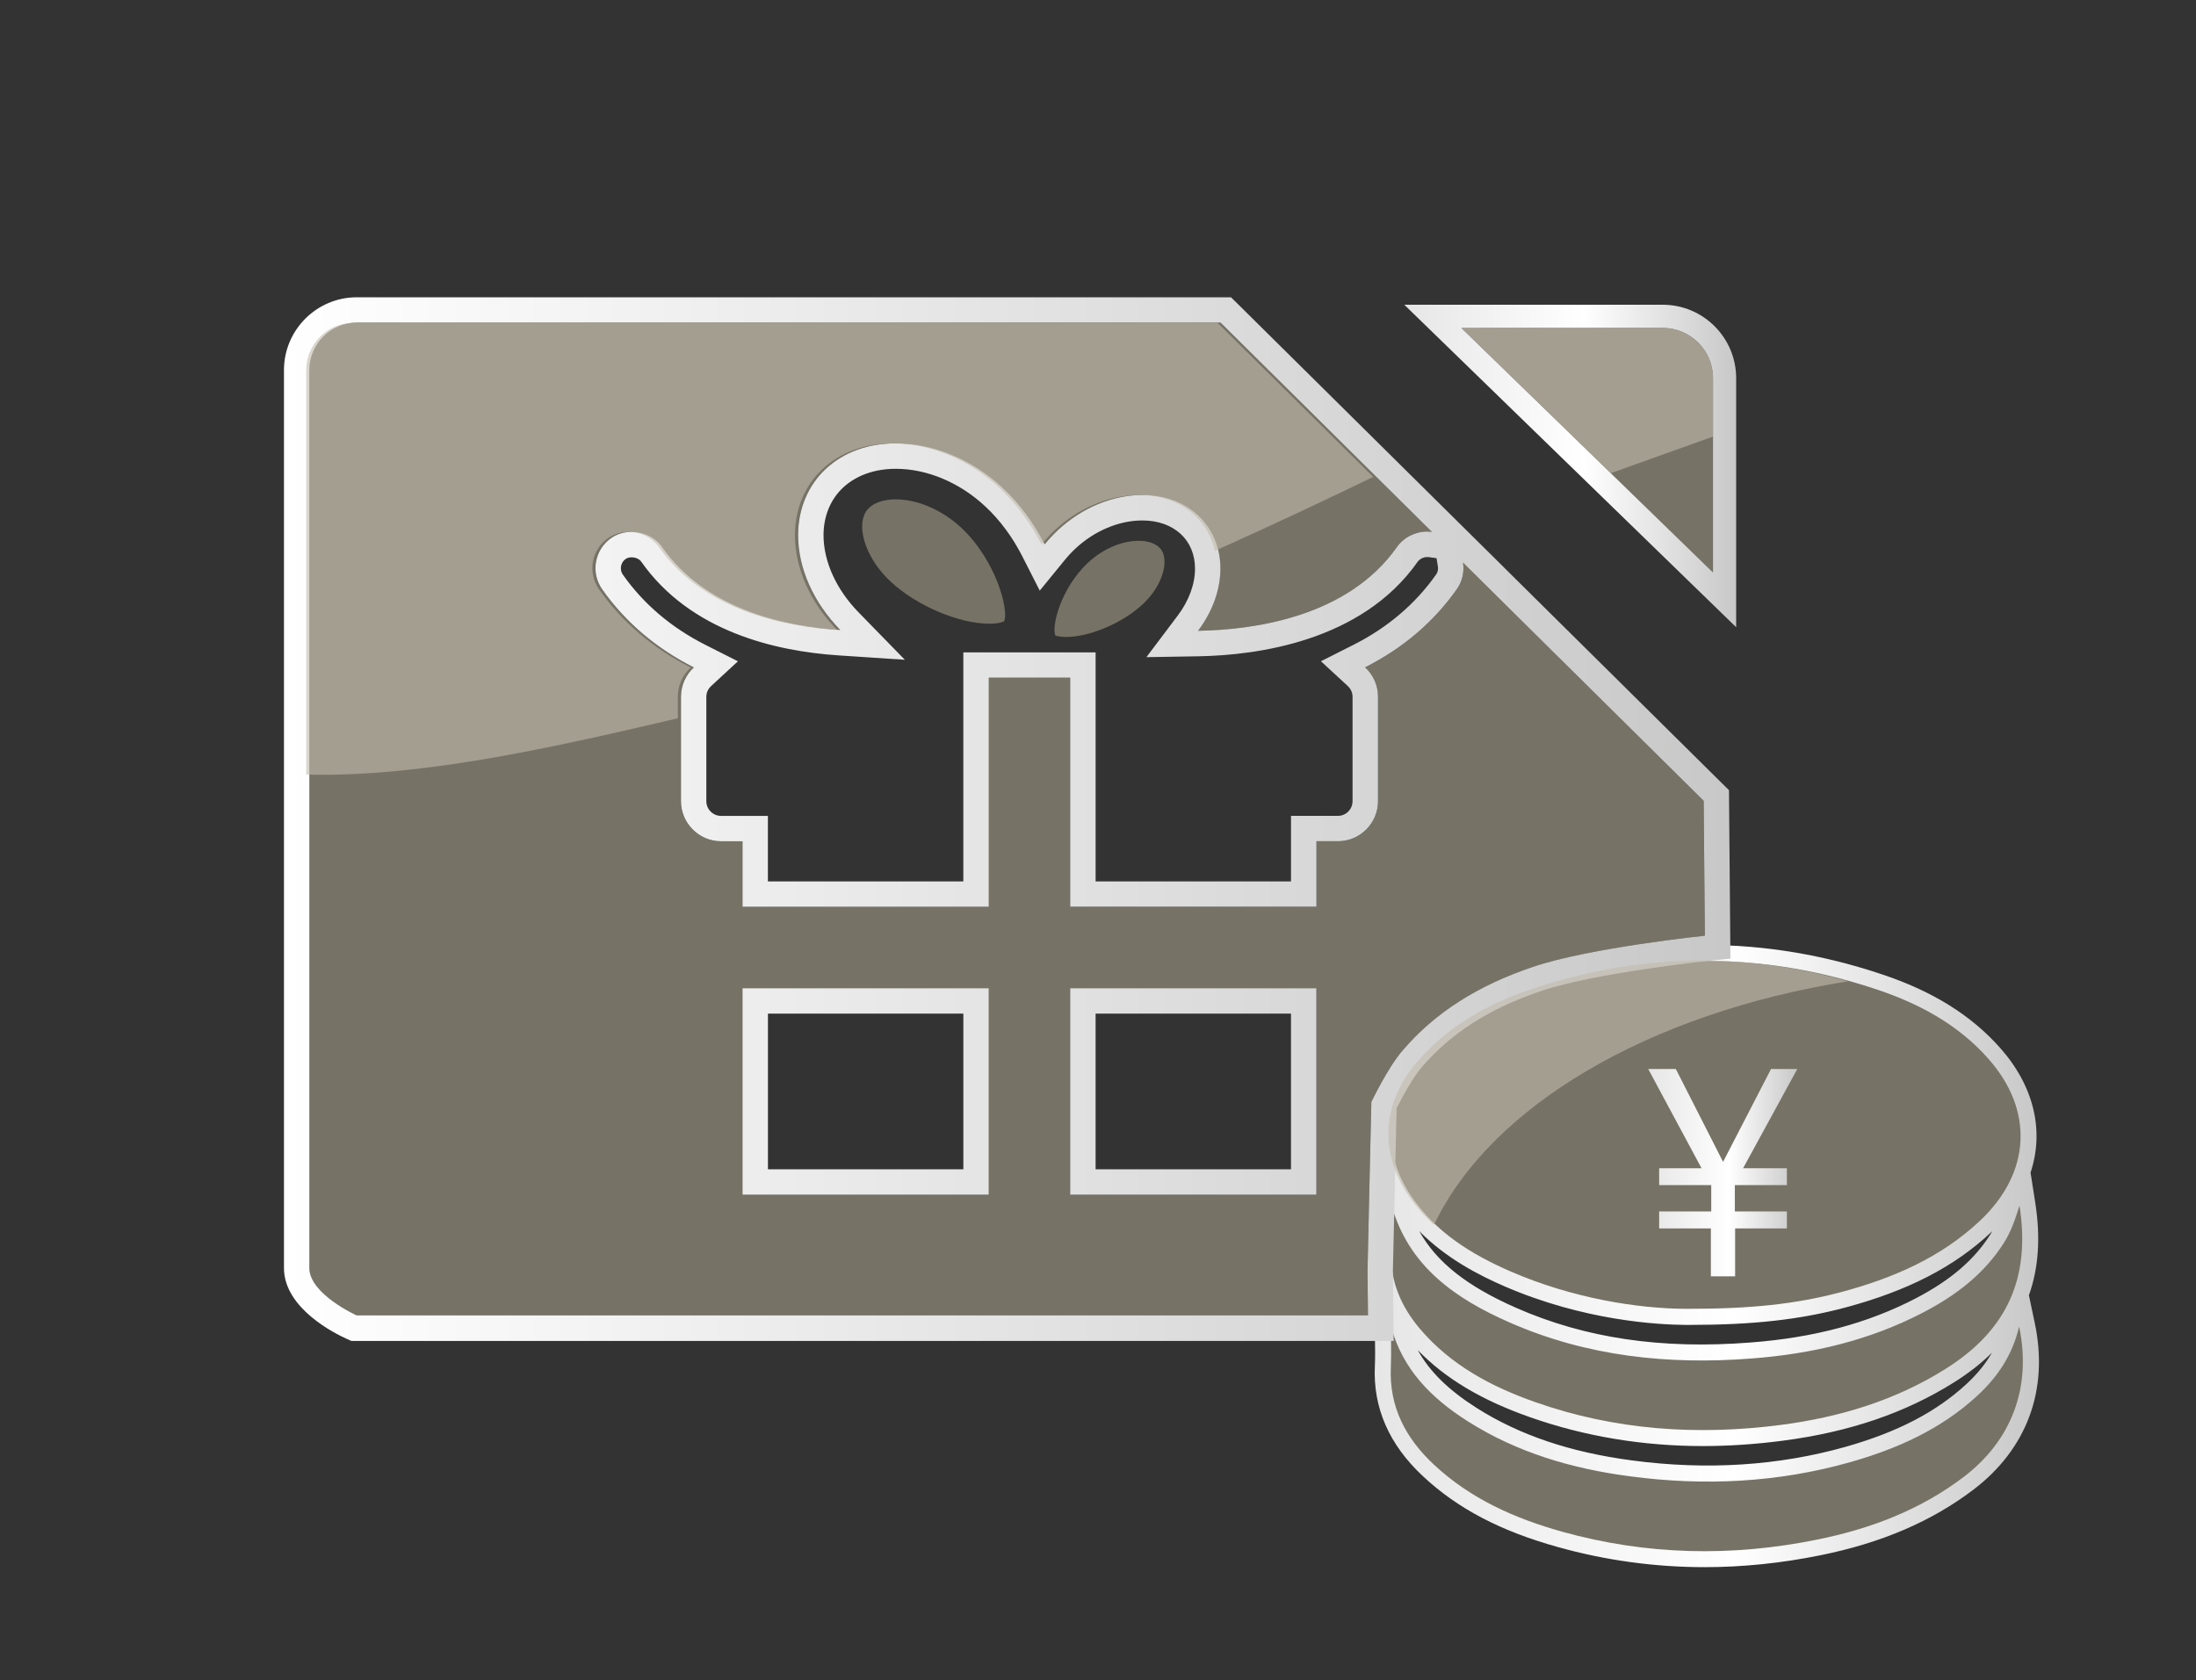 <?xml version="1.0" encoding="utf-8"?>
<!-- Generator: Adobe Illustrator 16.0.0, SVG Export Plug-In . SVG Version: 6.00 Build 0)  -->
<!DOCTYPE svg PUBLIC "-//W3C//DTD SVG 1.1//EN" "http://www.w3.org/Graphics/SVG/1.1/DTD/svg11.dtd">
<svg version="1.1" id="Layer_1" xmlns="http://www.w3.org/2000/svg" xmlns:xlink="http://www.w3.org/1999/xlink" x="0px" y="0px"
	 width="110.5px" height="84.559px" viewBox="0 0 110.5 84.559" enable-background="new 0 0 110.5 84.559" xml:space="preserve">
<rect x="0" y="0" width="110.5" height="84.559" fill="#333333" stroke="none"/>
<path fill="#777266" d="M57.295,27.218c-0.85,0-1.799,0.41-2.539,1.093c-1.383,1.292-1.863,3.236-1.645,3.686l0.001-0.002
	c0.026,0,0.191,0.064,0.533,0.064c1.189,0,2.842-0.704,3.844-1.636c0.821-0.763,1.108-1.61,1.108-2.146
	c0-0.478-0.207-0.672-0.276-0.736C58.021,27.26,57.551,27.218,57.295,27.218z"/>
<path fill="#777266" d="M45.072,25.133c-0.33,0-0.94,0.054-1.33,0.417c-0.086,0.079-0.358,0.33-0.358,0.948
	c0,0.694,0.378,1.79,1.437,2.779c1.291,1.205,3.427,2.115,4.969,2.115c0.539,0,0.73-0.123,0.734-0.123
	c0.252-0.498-0.365-3.037-2.169-4.722C47.398,25.664,46.173,25.133,45.072,25.133z"/>
<g>
	<path fill="#777266" d="M86.196,19.032c0-1.394-1.134-2.528-2.528-2.528H73.533l12.662,12.305L86.196,19.032L86.196,19.032z"/>
	
		<linearGradient id="SVGID_1_" gradientUnits="userSpaceOnUse" x1="95.742" y1="-623.171" x2="112.441" y2="-623.171" gradientTransform="matrix(1 0 0 -1 -25.08 -599.718)">
		<stop  offset="0" style="stop-color:#E6E6E6"/>
		<stop  offset="0.54" style="stop-color:#FFFFFF"/>
		<stop  offset="1" style="stop-color:#C8C8C8"/>
	</linearGradient>
	<path fill="url(#SVGID_1_)" d="M87.361,31.567L70.663,15.338h13.005c2.036,0,3.693,1.655,3.693,3.693V31.567L87.361,31.567z
		 M73.533,16.506L86.195,28.81v-9.779c0-1.393-1.134-2.527-2.528-2.527L73.533,16.506L73.533,16.506z"/>
</g>
<g>
	
		<linearGradient id="SVGID_2_" gradientUnits="userSpaceOnUse" x1="94.254" y1="-662.936" x2="127.679" y2="-662.936" gradientTransform="matrix(1 0 0 -1 -25.08 -599.718)">
		<stop  offset="0" style="stop-color:#E6E6E6"/>
		<stop  offset="0.54" style="stop-color:#FFFFFF"/>
		<stop  offset="1" style="stop-color:#C8C8C8"/>
	</linearGradient>
	<path fill="url(#SVGID_2_)" d="M85.775,78.875c-2.493,0-4.979-0.338-7.388-1.013c-2.886-0.804-5.043-1.935-6.784-3.562
		c-1.705-1.587-2.521-3.453-2.422-5.542c0.021-0.447,0.013-0.896,0.006-1.35l-0.005-4.123c-0.002-0.078-0.002-0.16-0.002-0.239
		l0.002-2.441l0.023,0.085c0-0.024,0.001-0.044,0.002-0.068l0.074-2.481c-0.149-0.81-0.124-1.627,0.073-2.425l0.012-0.347l0.04,0.15
		c0.255-0.898,0.73-1.768,1.427-2.572c1.503-1.747,3.5-3.023,6.098-3.896c5.899-1.989,11.926-1.987,17.826,0.008
		c2.503,0.84,4.426,2.041,5.874,3.667c1.731,1.943,2.238,4.2,1.544,6.291l0.239,1.535c0.27,1.733,0.165,3.279-0.322,4.641
		l0.297,1.405c0.708,3.354-0.395,6.331-3.097,8.383c-2.106,1.597-4.623,2.675-7.689,3.295C89.65,78.674,87.688,78.875,85.775,78.875
		z M70.881,70.083c0.22,1.104,0.822,2.108,1.819,3.038c1.546,1.445,3.491,2.459,6.12,3.189c4.016,1.121,8.213,1.253,12.467,0.391
		c2.82-0.574,5.124-1.555,7.03-3.003c1.291-0.979,2.13-2.225,2.478-3.64c-0.227,0.267-0.473,0.524-0.744,0.776
		c-1.726,1.592-3.867,2.716-6.739,3.534c-3.591,1.015-7.418,1.26-11.396,0.732c-3.348-0.44-6.126-1.386-8.488-2.887
		C72.387,71.555,71.546,70.853,70.881,70.083z M71.337,67.948c0.602,1.088,1.555,2.016,2.954,2.907
		c2.159,1.372,4.723,2.24,7.836,2.649c3.764,0.5,7.365,0.267,10.745-0.686c2.618-0.744,4.554-1.751,6.086-3.167
		c0.54-0.501,0.961-1.019,1.275-1.571c-0.539,0.537-1.174,1.033-1.9,1.489c-2.457,1.545-5.28,2.507-8.625,2.941
		c-1.362,0.18-2.719,0.27-4.023,0.27c-0.001,0-0.001,0-0.001,0c-3.026,0-5.945-0.486-8.682-1.448
		C74.554,70.474,72.732,69.388,71.337,67.948z M70.875,63.999c0.16,0.826,0.546,1.596,1.174,2.344
		c1.264,1.497,3.007,2.601,5.481,3.471c2.564,0.9,5.306,1.356,8.15,1.356l0,0c1.236,0,2.521-0.085,3.814-0.255
		c3.113-0.403,5.725-1.291,7.978-2.708c1.829-1.146,2.908-2.499,3.303-4.213c-0.903,1.069-2.083,1.97-3.632,2.779
		c-2.605,1.356-5.528,2.144-8.936,2.401c-4.761,0.371-8.853-0.241-12.575-1.878C74.034,66.592,72.224,65.621,70.875,63.999z
		 M71.412,61.959c0.884,1.584,2.424,2.784,4.874,3.863c3.475,1.529,7.308,2.098,11.8,1.746c3.188-0.241,5.908-0.971,8.316-2.224
		c1.759-0.918,2.956-1.948,3.768-3.243c0.028-0.046,0.06-0.095,0.084-0.143c-0.022,0.023-0.045,0.043-0.066,0.065
		c-1.854,1.741-4.188,2.945-7.361,3.792c-2.288,0.608-4.633,0.868-7.849,0.868c-0.001,0,0,0-0.001,0h-0.157
		c-1.412-0.011-5.128-0.213-9.123-1.946C74.464,64.2,72.801,63.366,71.412,61.959z M85.836,49.167c-2.788,0-5.61,0.474-8.393,1.41
		c-2.315,0.779-4.076,1.898-5.393,3.425c-1.52,1.764-1.66,3.857-0.378,5.748c0.98,1.454,2.421,2.534,4.669,3.507
		c3.722,1.617,7.174,1.806,8.485,1.812h0.155c3.104,0,5.256-0.235,7.432-0.813c2.904-0.773,5.02-1.856,6.668-3.408
		c2.256-2.123,2.388-4.76,0.348-7.048c-1.256-1.412-2.955-2.461-5.188-3.215C91.457,49.644,88.628,49.167,85.836,49.167z"/>
	<path fill="#777266" d="M84.824,65.873c3.284,0.009,5.563-0.243,7.797-0.836c2.599-0.693,5.022-1.725,7.015-3.602
		c2.564-2.416,2.723-5.562,0.396-8.171c-1.498-1.687-3.433-2.735-5.528-3.441c-5.762-1.946-11.551-1.946-17.313-0.006
		c-2.201,0.738-4.195,1.86-5.745,3.659c-1.75,2.028-1.935,4.514-0.438,6.727c1.239,1.824,3.042,2.938,5.016,3.794
		C79.137,65.348,82.422,65.863,84.824,65.873z M69.988,66.738c0,0.687,0.027,1.371-0.003,2.058
		c-0.093,2.003,0.742,3.588,2.164,4.915c1.839,1.72,4.068,2.712,6.454,3.379c4.242,1.184,8.535,1.275,12.841,0.397
		c2.662-0.538,5.167-1.484,7.358-3.146c2.418-1.834,3.442-4.524,2.798-7.576c-0.338,1.444-1.092,2.547-2.1,3.478
		c-1.832,1.694-4.049,2.681-6.413,3.351c-3.634,1.027-7.333,1.205-11.068,0.709c-2.897-0.38-5.668-1.185-8.162-2.769
		C72.047,70.384,70.579,68.944,69.988,66.738z M101.62,60.679c-0.219,0.695-0.426,1.304-0.772,1.851
		c-0.999,1.589-2.441,2.677-4.077,3.527c-2.697,1.409-5.604,2.086-8.625,2.315c-4.198,0.328-8.298-0.103-12.185-1.812
		c-2.712-1.192-5.077-2.813-5.946-5.912c-0.026,0.803-0.022,1.604-0.028,2.408c-0.017,1.455,0.52,2.706,1.448,3.807
		c1.558,1.841,3.605,2.93,5.834,3.712c4.009,1.408,8.145,1.686,12.336,1.142c2.948-0.384,5.755-1.223,8.302-2.826
		C100.972,66.964,102.191,64.347,101.62,60.679z"/>
</g>
<g>
	
		<linearGradient id="SVGID_3_" gradientUnits="userSpaceOnUse" x1="108.016" y1="-658.737" x2="115.518" y2="-658.737" gradientTransform="matrix(1 0 0 -1 -25.08 -599.718)">
		<stop  offset="0" style="stop-color:#E6E6E6"/>
		<stop  offset="0.54" style="stop-color:#FFFFFF"/>
		<stop  offset="1" style="stop-color:#C8C8C8"/>
	</linearGradient>
	<path fill="url(#SVGID_3_)" d="M90.438,53.802l-2.728,4.997h2.204v0.848h-2.618v1.326h2.618v0.855H87.31v2.408h-1.221v-2.408
		h-2.602v-0.855h2.62v-1.326h-2.62v-0.848h2.133l-2.684-4.997h1.389l2.378,4.675l2.414-4.675H90.438z"/>
</g>
<g>
	<path fill="#777266" d="M68.809,63.996c-0.002-0.086,0.195-8.531,0.195-8.531s0.829-1.743,1.58-2.604
		c1.619-1.889,3.766-3.26,6.566-4.199c2.858-0.967,8.635-1.566,8.635-1.566l-0.059-6.787l-12.11-11.99
		c0.071,0.455-0.026,0.935-0.311,1.339c-1.166,1.652-2.714,2.97-4.615,3.933c0.398,0.369,0.65,0.894,0.65,1.474v5.255
		c0,1.114-0.902,2.02-2.017,2.02h-1.081v3.298H53.851V34.111h-4.098V45.64H37.361v-3.298h-1.079c-1.113,0-2.019-0.908-2.019-2.02
		v-5.253c0-0.581,0.25-1.106,0.648-1.475c-1.904-0.962-3.452-2.283-4.614-3.933c-0.587-0.833-0.386-1.987,0.449-2.573
		c0.807-0.566,2.01-0.351,2.572,0.45c2.199,3.128,6.148,3.986,8.962,4.172c-1.354-1.387-2.124-3.109-2.124-4.773
		c0-1.312,0.496-2.496,1.393-3.335c0.907-0.84,2.127-1.285,3.526-1.285c1.887,0,3.846,0.813,5.37,2.235
		c0.834,0.778,1.57,1.765,2.118,2.844c0.214-0.262,0.44-0.502,0.673-0.721c1.2-1.118,2.742-1.76,4.235-1.76
		c1.117,0,2.088,0.356,2.812,1.027c0.724,0.675,1.12,1.625,1.12,2.672c0,1.073-0.397,2.174-1.125,3.137
		c2.815-0.048,7.531-0.696,10.003-4.211c0.396-0.559,1.091-0.859,1.769-0.768l-10.637-10.53H17.955
		c-1.316,0-2.387,1.069-2.387,2.386v45.196c0,1.315,2.387,2.388,2.387,2.388h50.879L68.809,63.996z M49.754,60.13H37.362V49.738
		h12.392V60.13z M66.241,60.13h-12.39V49.738h12.39V60.13z"/>
	
		<linearGradient id="SVGID_4_" gradientUnits="userSpaceOnUse" x1="22.649" y1="67.389" x2="95.434" y2="67.389" gradientTransform="matrix(1 0 0 -1 -8.36 108.614)">
		<stop  offset="0" style="stop-color:#FFFFFF"/>
		<stop  offset="1" style="stop-color:#C8C8C8"/>
	</linearGradient>
	<path fill="url(#SVGID_4_)" d="M61.418,16.24l10.635,10.532c-0.079-0.013-0.162-0.018-0.241-0.018
		c-0.598,0-1.179,0.292-1.526,0.784c-2.472,3.515-7.186,4.163-10.001,4.21c0.725-0.961,1.125-2.063,1.125-3.136
		c0-1.049-0.396-1.997-1.121-2.673c-0.723-0.67-1.694-1.027-2.811-1.027c-1.494,0-3.038,0.643-4.237,1.761
		c-0.234,0.218-0.459,0.458-0.674,0.721c-0.548-1.08-1.282-2.067-2.118-2.844c-1.524-1.423-3.483-2.236-5.371-2.236
		c-1.4,0-2.619,0.445-3.526,1.286c-0.897,0.839-1.393,2.023-1.393,3.335c0,1.664,0.77,3.386,2.123,4.772
		c-2.815-0.184-6.764-1.042-8.962-4.171c-0.347-0.496-0.941-0.768-1.536-0.768c-0.364,0-0.729,0.102-1.036,0.317
		c-0.833,0.586-1.035,1.741-0.448,2.574c1.161,1.65,2.711,2.969,4.614,3.933c-0.398,0.368-0.648,0.894-0.648,1.475v5.254
		c0,1.111,0.906,2.019,2.018,2.019h1.079v3.299h12.392v-11.53h4.095v11.527h12.392v-3.297h1.081c1.114,0,2.017-0.907,2.017-2.021
		v-5.255c0-0.58-0.25-1.106-0.65-1.475c1.902-0.962,3.449-2.279,4.615-3.932c0.285-0.405,0.383-0.885,0.311-1.339l12.111,11.99
		l0.059,6.787c0,0-5.776,0.599-8.634,1.564c-2.799,0.94-4.947,2.313-6.565,4.2c-0.753,0.862-1.582,2.605-1.582,2.605
		s-0.197,8.444-0.194,8.53l0.024,2.214H17.955c0,0-2.387-1.073-2.387-2.388V18.628c0-1.318,1.071-2.388,2.387-2.388H61.418
		 M53.85,60.13H66.24V49.738H53.85V60.13 M37.362,60.13h12.392V49.738H37.362V60.13 M61.943,14.962h-0.525H17.955
		c-2.022,0-3.666,1.646-3.666,3.666v45.195c0,2.04,2.617,3.319,3.142,3.555l0.25,0.112h0.274h50.879h1.292l-0.013-1.295
		l-0.025-2.214c0.002-0.198,0.111-4.912,0.187-8.202c0.282-0.561,0.83-1.57,1.274-2.078c1.467-1.713,3.432-2.963,6.009-3.827
		c2.694-0.91,8.303-1.5,8.358-1.507l1.157-0.12l-0.01-1.163l-0.059-6.787L87,39.769l-0.376-0.37L75.668,28.55h0.002l-2.717-2.689
		L62.316,15.33L61.943,14.962L61.943,14.962z M45.53,33.206l-2.331-2.39c-1.119-1.146-1.76-2.56-1.76-3.88
		c0-0.953,0.35-1.805,0.987-2.399c0.664-0.614,1.583-0.942,2.654-0.942c1.57,0,3.208,0.689,4.496,1.891
		c0.729,0.678,1.369,1.539,1.853,2.49l0.89,1.75l1.242-1.52c0.175-0.217,0.363-0.417,0.553-0.596
		c0.967-0.899,2.193-1.415,3.365-1.415c0.785,0,1.456,0.237,1.94,0.686c0.46,0.427,0.713,1.042,0.713,1.733
		c0,0.785-0.308,1.625-0.869,2.367l-1.577,2.094l2.622-0.044c2.904-0.05,8.199-0.732,11.025-4.754
		c0.103-0.145,0.294-0.241,0.48-0.241c0.023,0,0.047,0.001,0.071,0.003l0.402,0.055l0.067,0.423
		c0.017,0.102,0.012,0.256-0.094,0.406c-1.042,1.476-2.438,2.664-4.146,3.528l-1.646,0.83l1.354,1.249
		c0.087,0.084,0.238,0.264,0.238,0.536v5.255c0,0.41-0.33,0.742-0.736,0.742h-1.081h-1.28v1.279v2.019H55.13V34.112v-1.278h-1.279
		h-4.098h-1.279v1.278v10.251H38.64v-2.019v-1.28h-1.279h-1.079c-0.407,0-0.74-0.332-0.74-0.74V35.07
		c0-0.276,0.15-0.454,0.237-0.537l1.353-1.25l-1.643-0.83c-1.711-0.867-3.106-2.052-4.146-3.529
		c-0.116-0.167-0.108-0.336-0.094-0.423c0.016-0.087,0.067-0.251,0.232-0.367c0.101-0.07,0.219-0.084,0.3-0.084
		c0.202,0,0.395,0.086,0.489,0.224c2.473,3.517,6.762,4.503,9.925,4.712L45.53,33.206L45.53,33.206z M55.129,51.017h9.832v7.835
		h-9.832V51.017L55.129,51.017z M38.642,51.017h9.833v7.835h-9.833V51.017L38.642,51.017z"/>
</g>
<path opacity="0.6" fill="#C1BAAC" enable-background="new    " d="M72.156,61.651c2.841-5.974,10.787-10.66,20.841-12.262
	c-5.306-1.507-10.638-1.389-15.94,0.397c-2.202,0.739-4.195,1.86-5.747,3.659c-1.751,2.028-1.933,4.515-0.437,6.727
	C71.25,60.729,71.687,61.214,72.156,61.651z"/>
<path opacity="0.6" fill="#C1BAAC" enable-background="new    " d="M86.196,21.974v-2.941c0-1.394-1.134-2.528-2.528-2.528H73.533
	l7.521,7.31L86.196,21.974z"/>
<g opacity="0.6" enable-background="new    ">
	<path fill="#C1BAAC" d="M34.108,36.152V35.07c0-0.581,0.251-1.107,0.649-1.475c-1.902-0.963-3.453-2.284-4.613-3.933
		c-0.587-0.833-0.386-1.987,0.447-2.573c0.806-0.566,2.009-0.351,2.571,0.45c2.199,3.129,6.148,3.987,8.963,4.172
		c-1.354-1.387-2.125-3.109-2.125-4.773c0-1.312,0.496-2.496,1.393-3.335c0.907-0.84,2.127-1.285,3.527-1.285
		c1.887,0,3.846,0.813,5.371,2.235c0.833,0.778,1.568,1.765,2.119,2.845c0.214-0.263,0.438-0.502,0.671-0.721
		c1.2-1.118,2.744-1.76,4.238-1.76c1.116,0,2.088,0.356,2.81,1.027c0.509,0.476,0.848,1.092,1.008,1.778
		c3.042-1.363,5.833-2.687,7.962-3.718l-7.838-7.759H17.799c-1.317,0-2.389,1.069-2.389,2.387v20.352
		C21.346,39.143,28.333,37.498,34.108,36.152z"/>
</g>
</svg>
